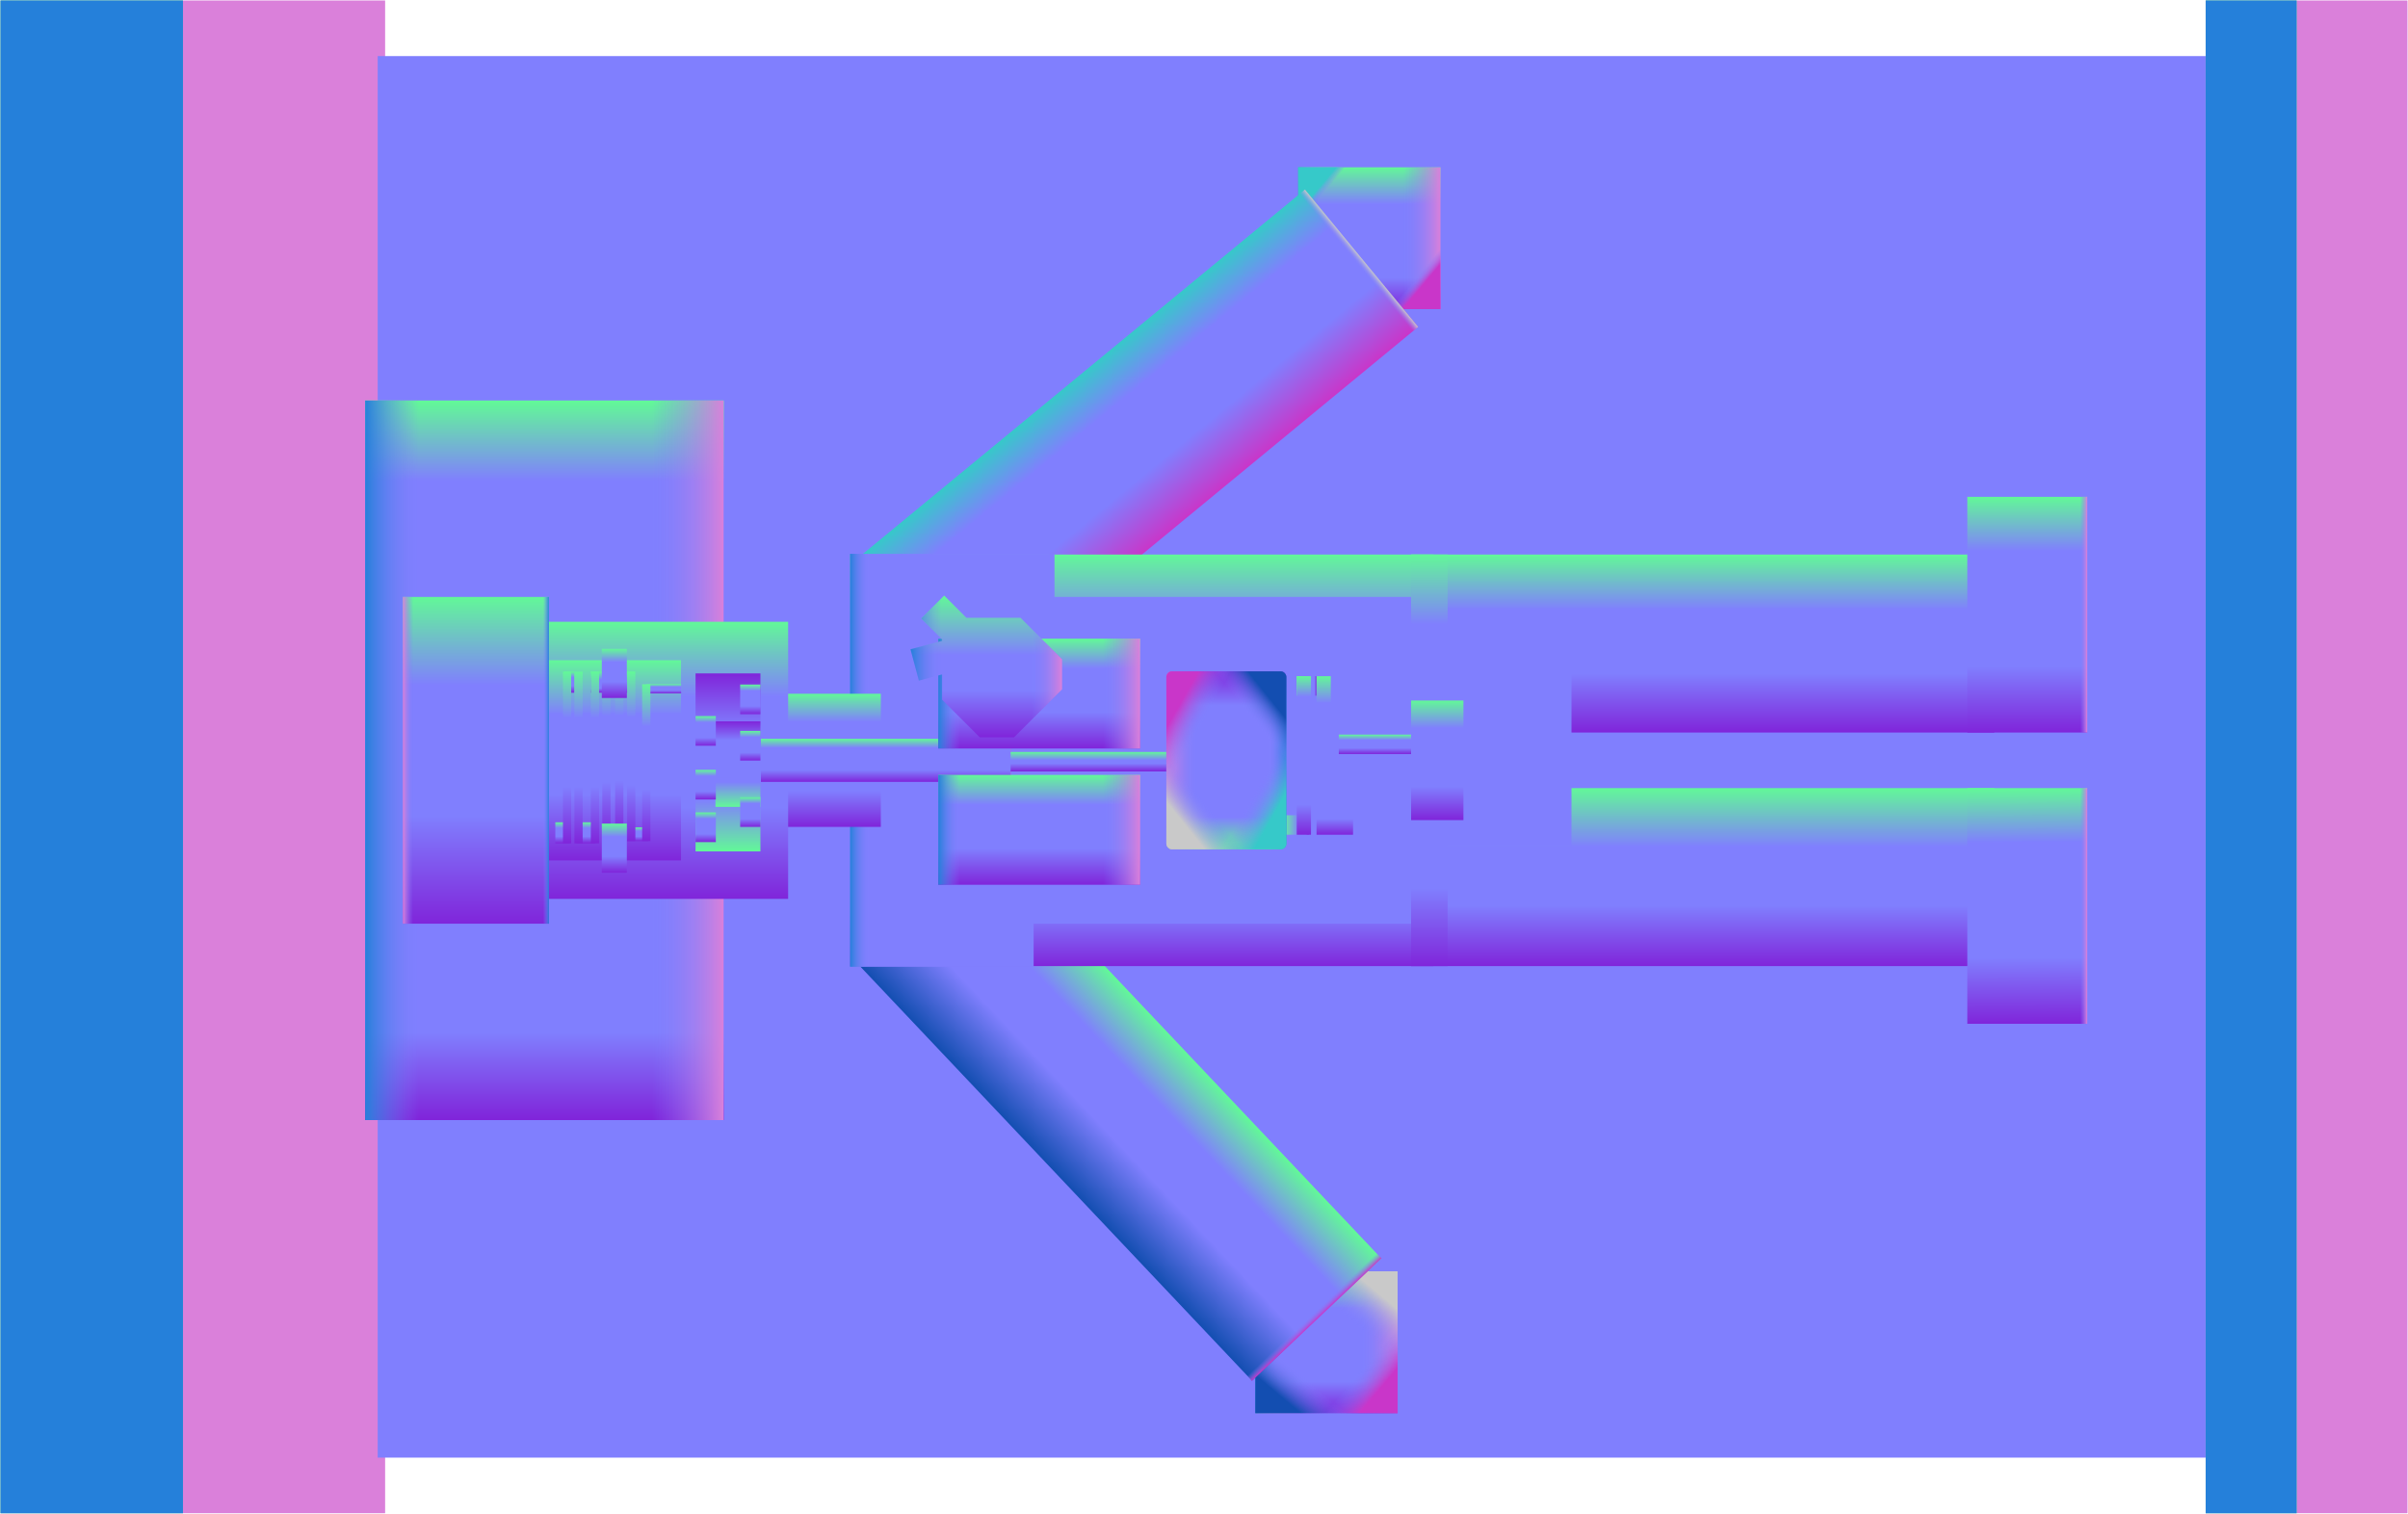 <?xml version="1.0" encoding="UTF-8" standalone="no"?>
<!DOCTYPE svg PUBLIC "-//W3C//DTD SVG 1.1//EN" "http://www.w3.org/Graphics/SVG/1.1/DTD/svg11.dtd">
<!-- Generated by Microsoft Visio, SVG Export Back6Norm.svg Page-1 -->
<svg xmlns="http://www.w3.org/2000/svg" xmlns:xlink="http://www.w3.org/1999/xlink" xmlns:ev="http://www.w3.org/2001/xml-events"
		xmlns:v="http://schemas.microsoft.com/visio/2003/SVGExtensions/" width="27.057in" height="17.01in"
		viewBox="0 0 1948.07 1224.75" xml:space="preserve" color-interpolation-filters="sRGB" class="st52">
	<v:documentProperties v:langID="1033" v:viewMarkup="false"/>

	<style type="text/css">
	<![CDATA[
		.st1 {fill:#da80da;stroke:none;stroke-linecap:round;stroke-linejoin:round;stroke-width:0.75}
		.st2 {fill:#807ffe;stroke:none;stroke-linecap:round;stroke-linejoin:round;stroke-width:0.75}
		.st3 {fill:url(#grad0-8);stroke:none;stroke-linecap:round;stroke-linejoin:round;stroke-width:0.75}
		.st4 {fill:url(#grad0-12);stroke:none;stroke-linecap:round;stroke-linejoin:round;stroke-width:0.75}
		.st5 {fill:url(#grad0-20);stroke:none;stroke-linecap:round;stroke-linejoin:round;stroke-width:0.75}
		.st6 {fill:url(#grad0-25);stroke:none;stroke-linecap:round;stroke-linejoin:round;stroke-width:0.75}
		.st7 {fill:url(#grad0-29);stroke:none;stroke-linecap:round;stroke-linejoin:round;stroke-width:0.75}
		.st8 {fill:url(#grad0-33);stroke:none;stroke-linecap:round;stroke-linejoin:round;stroke-width:0.75}
		.st9 {fill:url(#grad0-37);stroke:none;stroke-linecap:round;stroke-linejoin:round;stroke-width:0.75}
		.st10 {fill:url(#grad0-48);stroke:none;stroke-linecap:round;stroke-linejoin:round;stroke-width:0.75}
		.st11 {fill:url(#grad0-52);stroke:none;stroke-linecap:round;stroke-linejoin:round;stroke-width:0.75}
		.st12 {fill:url(#grad0-56);stroke:none;stroke-linecap:round;stroke-linejoin:round;stroke-width:0.75}
		.st13 {fill:url(#grad0-60);stroke:none;stroke-linecap:round;stroke-linejoin:round;stroke-width:0.75}
		.st14 {fill:url(#grad0-66);stroke:none;stroke-linecap:round;stroke-linejoin:round;stroke-width:0.75}
		.st15 {fill:url(#grad0-70);stroke:none;stroke-linecap:round;stroke-linejoin:round;stroke-width:0.75}
		.st16 {fill:url(#grad0-76);stroke:none;stroke-linecap:round;stroke-linejoin:round;stroke-width:0.75}
		.st17 {fill:url(#grad0-83);stroke:none;stroke-linecap:round;stroke-linejoin:round;stroke-width:0.75}
		.st18 {fill:url(#grad0-87);stroke:none;stroke-linecap:round;stroke-linejoin:round;stroke-width:0.75}
		.st19 {fill:url(#grad0-91);stroke:none;stroke-linecap:round;stroke-linejoin:round;stroke-width:0.75}
		.st20 {fill:url(#grad0-101);stroke:none;stroke-linecap:round;stroke-linejoin:round;stroke-width:0.75}
		.st21 {fill:url(#grad0-105);stroke:none;stroke-linecap:round;stroke-linejoin:round;stroke-width:0.75}
		.st22 {fill:url(#grad0-109);stroke:none;stroke-linecap:round;stroke-linejoin:round;stroke-width:0.75}
		.st23 {fill:url(#grad0-113);stroke:none;stroke-linecap:round;stroke-linejoin:round;stroke-width:0.75}
		.st24 {fill:url(#grad0-132);stroke:none;stroke-linecap:round;stroke-linejoin:round;stroke-width:0.75}
		.st25 {fill:url(#grad0-139);stroke:none;stroke-linecap:round;stroke-linejoin:round;stroke-width:0.75}
		.st26 {fill:url(#grad0-146);stroke:none;stroke-linecap:round;stroke-linejoin:round;stroke-width:0.75}
		.st27 {fill:url(#grad0-109);stroke:none;stroke-width:10}
		.st28 {fill:url(#grad0-159);stroke:none;stroke-width:5.75}
		.st29 {fill:url(#grad0-166);stroke:none;stroke-width:5.75}
		.st30 {fill:#807ffe;stroke:none;stroke-width:5.75}
		.st31 {fill:url(#grad0-190);stroke:none;stroke-linecap:round;stroke-linejoin:round;stroke-width:0.75}
		.st32 {fill:url(#grad0-194);stroke:none;stroke-linecap:round;stroke-linejoin:round;stroke-width:0.75}
		.st33 {fill:url(#grad0-198);stroke:none;stroke-linecap:round;stroke-linejoin:round;stroke-width:0.75}
		.st34 {fill:#62f898;stroke:none;stroke-linecap:round;stroke-linejoin:round;stroke-width:0.75}
		.st35 {fill:url(#grad0-217);stroke:none;stroke-linecap:round;stroke-linejoin:round;stroke-width:0.75}
		.st36 {fill:url(#grad0-221);stroke:none;stroke-linecap:round;stroke-linejoin:round;stroke-width:0.75}
		.st37 {fill:url(#grad0-225);stroke:none;stroke-linecap:round;stroke-linejoin:round;stroke-width:3.25}
		.st38 {fill:#2580da;stroke:none;stroke-linecap:round;stroke-linejoin:round;stroke-width:0.75}
		.st39 {fill:url(#grad0-249);stroke:none;stroke-linecap:round;stroke-linejoin:round;stroke-width:0.75}
		.st40 {fill:url(#grad0-253);stroke:none;stroke-linecap:round;stroke-linejoin:round;stroke-width:0.75}
		.st41 {fill:url(#grad0-257);stroke:none;stroke-linecap:round;stroke-linejoin:round;stroke-width:0.75}
		.st42 {fill:url(#grad0-261);stroke:none;stroke-linecap:round;stroke-linejoin:round;stroke-width:0.75}
		.st43 {fill:url(#grad0-266);stroke:none;stroke-linecap:round;stroke-linejoin:round;stroke-width:0.75}
		.st44 {fill:url(#grad0-275);stroke:none;stroke-linecap:round;stroke-linejoin:round;stroke-width:0.75}
		.st45 {fill:url(#grad0-292);stroke:none;stroke-linecap:round;stroke-linejoin:round;stroke-width:0.75}
		.st46 {fill:url(#grad0-296);stroke:none;stroke-linecap:round;stroke-linejoin:round;stroke-width:0.75}
		.st47 {fill:url(#grad0-304);stroke:none;stroke-linecap:round;stroke-linejoin:round;stroke-width:0.75}
		.st48 {fill:url(#grad0-308);stroke:none;stroke-linecap:round;stroke-linejoin:round;stroke-width:0.75}
		.st49 {fill:url(#grad0-314);stroke:none;stroke-linecap:round;stroke-linejoin:round;stroke-width:0.75}
		.st50 {fill:url(#grad0-319);stroke:none;stroke-linecap:round;stroke-linejoin:round;stroke-width:0.75}
		.st51 {fill:url(#grad0-323);stroke:none;stroke-linecap:round;stroke-linejoin:round;stroke-width:0.75}
		.st52 {fill:none;fill-rule:evenodd;font-size:12px;overflow:visible;stroke-linecap:square;stroke-miterlimit:3}
	]]>
	</style>

	<defs id="Patterns_And_Gradients">
		<linearGradient id="grad0-8" x1="0" y1="0" x2="1" y2="0" gradientTransform="rotate(270 0.5 0.5)">
			<stop offset="0" stop-color="#8025da" stop-opacity="1"/>
			<stop offset="0.41" stop-color="#807ffe" stop-opacity="1"/>
			<stop offset="0.58" stop-color="#807ffe" stop-opacity="1"/>
			<stop offset="1" stop-color="#62f898" stop-opacity="1"/>
		</linearGradient>
		<linearGradient id="grad0-12" x1="0" y1="0" x2="1" y2="0" gradientTransform="rotate(0 0.5 0.5)">
			<stop offset="0" stop-color="#8025da" stop-opacity="1"/>
			<stop offset="0.12" stop-color="#807ffe" stop-opacity="1"/>
			<stop offset="0.89" stop-color="#807ffe" stop-opacity="1"/>
			<stop offset="1" stop-color="#62f898" stop-opacity="1"/>
		</linearGradient>
		<linearGradient id="grad0-20" x1="0" y1="0" x2="1" y2="0" gradientTransform="rotate(0 0.5 0.5)">
			<stop offset="0" stop-color="#2580da" stop-opacity="1"/>
			<stop offset="0.15" stop-color="#807ffe" stop-opacity="0"/>
			<stop offset="0.8" stop-color="#807ffe" stop-opacity="0"/>
			<stop offset="1" stop-color="#da80da" stop-opacity="1"/>
		</linearGradient>
		<linearGradient id="grad0-25" x1="0" y1="0" x2="1" y2="0" gradientTransform="rotate(0 0.5 0.5)">
			<stop offset="0" stop-color="#8025da" stop-opacity="1"/>
			<stop offset="0.22" stop-color="#807ffe" stop-opacity="1"/>
			<stop offset="0.74" stop-color="#807ffe" stop-opacity="1"/>
			<stop offset="1" stop-color="#62f898" stop-opacity="1"/>
		</linearGradient>
		<linearGradient id="grad0-29" x1="0" y1="0" x2="1" y2="0" gradientTransform="rotate(0 0.5 0.5)">
			<stop offset="0" stop-color="#2580da" stop-opacity="1"/>
			<stop offset="0.15" stop-color="#807ffe" stop-opacity="0"/>
			<stop offset="0.74" stop-color="#807ffe" stop-opacity="0"/>
			<stop offset="1" stop-color="#da80da" stop-opacity="1"/>
		</linearGradient>
		<linearGradient id="grad0-33" x1="0" y1="0" x2="1" y2="0" gradientTransform="rotate(220 0.5 0.5)">
			<stop offset="0" stop-color="#c936c9" stop-opacity="1"/>
			<stop offset="0.07" stop-color="#807ffe" stop-opacity="0"/>
			<stop offset="0.95" stop-color="#807ffe" stop-opacity="0"/>
			<stop offset="1" stop-color="#36c9c9" stop-opacity="1"/>
		</linearGradient>
		<linearGradient id="grad0-37" x1="0" y1="0" x2="1" y2="0" gradientTransform="rotate(0 0.5 0.5)">
			<stop offset="0" stop-color="#c936c9" stop-opacity="1"/>
			<stop offset="0.34" stop-color="#807ffe" stop-opacity="1"/>
			<stop offset="0.74" stop-color="#807ffe" stop-opacity="1"/>
			<stop offset="1" stop-color="#36c9c9" stop-opacity="1"/>
		</linearGradient>
		<linearGradient id="grad0-48" x1="0" y1="0" x2="1" y2="0" gradientTransform="rotate(220 0.5 0.5)">
			<stop offset="0" stop-color="#c936c9" stop-opacity="1"/>
			<stop offset="0.19" stop-color="#807ffe" stop-opacity="0"/>
			<stop offset="0.84" stop-color="#807ffe" stop-opacity="0"/>
			<stop offset="1" stop-color="#36c9c9" stop-opacity="1"/>
		</linearGradient>
		<linearGradient id="grad0-52" x1="0" y1="0" x2="1" y2="0" gradientTransform="rotate(310 0.5 0.5)">
			<stop offset="0" stop-color="#134eb1" stop-opacity="1"/>
			<stop offset="0.21" stop-color="#807ffe" stop-opacity="0"/>
			<stop offset="0.73" stop-color="#807ffe" stop-opacity="0"/>
			<stop offset="1" stop-color="#c9c9c9" stop-opacity="1"/>
		</linearGradient>
		<linearGradient id="grad0-56" x1="0" y1="0" x2="1" y2="0" gradientTransform="rotate(0 0.5 0.5)">
			<stop offset="0" stop-color="#134eb1" stop-opacity="1"/>
			<stop offset="0.37" stop-color="#807ffe" stop-opacity="1"/>
			<stop offset="0.69" stop-color="#807ffe" stop-opacity="1"/>
			<stop offset="1" stop-color="#62f898" stop-opacity="1"/>
		</linearGradient>
		<linearGradient id="grad0-60" x1="0" y1="0" x2="1" y2="0" gradientTransform="rotate(0 0.5 0.5)">
			<stop offset="0" stop-color="#8025da" stop-opacity="1"/>
			<stop offset="0.13" stop-color="#807ffe" stop-opacity="1"/>
			<stop offset="0.82" stop-color="#807ffe" stop-opacity="1"/>
			<stop offset="1" stop-color="#62f898" stop-opacity="1"/>
		</linearGradient>
		<linearGradient id="grad0-66" x1="0" y1="0" x2="1" y2="0" gradientTransform="rotate(270 0.5 0.5)">
			<stop offset="0" stop-color="#eb4eb2" stop-opacity="1"/>
			<stop offset="0" stop-color="#807ffe" stop-opacity="1"/>
			<stop offset="1" stop-color="#807ffe" stop-opacity="1"/>
			<stop offset="1" stop-color="#62f898" stop-opacity="1"/>
		</linearGradient>
		<linearGradient id="grad0-70" x1="0" y1="0" x2="1" y2="0" gradientTransform="rotate(270 0.5 0.5)">
			<stop offset="0" stop-color="#8025da" stop-opacity="1"/>
			<stop offset="0.1" stop-color="#807ffe" stop-opacity="1"/>
			<stop offset="0.39" stop-color="#807ffe" stop-opacity="1"/>
			<stop offset="1" stop-color="#62f898" stop-opacity="1"/>
		</linearGradient>
		<linearGradient id="grad0-76" x1="0" y1="0" x2="1" y2="0" gradientTransform="rotate(359.9 0.5 0.5)">
			<stop offset="0" stop-color="#8025da" stop-opacity="1"/>
			<stop offset="0.31" stop-color="#807ffe" stop-opacity="1"/>
			<stop offset="0.73" stop-color="#807ffe" stop-opacity="1"/>
			<stop offset="1" stop-color="#62f898" stop-opacity="1"/>
		</linearGradient>
		<linearGradient id="grad0-83" x1="0" y1="0" x2="1" y2="0" gradientTransform="rotate(359.9 0.5 0.5)">
			<stop offset="0" stop-color="#8025da" stop-opacity="1"/>
			<stop offset="0.41" stop-color="#807ffe" stop-opacity="1"/>
			<stop offset="0.58" stop-color="#807ffe" stop-opacity="1"/>
			<stop offset="1" stop-color="#62f898" stop-opacity="1"/>
		</linearGradient>
		<linearGradient id="grad0-87" x1="0" y1="0" x2="1" y2="0" gradientTransform="rotate(359.9 0.5 0.5)">
			<stop offset="0" stop-color="#8025da" stop-opacity="1"/>
			<stop offset="0.34" stop-color="#807ffe" stop-opacity="1"/>
			<stop offset="0.67" stop-color="#807ffe" stop-opacity="1"/>
			<stop offset="1" stop-color="#62f898" stop-opacity="1"/>
		</linearGradient>
		<linearGradient id="grad0-91" x1="0" y1="0" x2="1" y2="0" gradientTransform="rotate(0 0.5 0.5)">
			<stop offset="0" stop-color="#8025da" stop-opacity="1"/>
			<stop offset="0.33" stop-color="#807ffe" stop-opacity="1"/>
			<stop offset="0.69" stop-color="#807ffe" stop-opacity="1"/>
			<stop offset="1" stop-color="#62f898" stop-opacity="1"/>
		</linearGradient>
		<linearGradient id="grad0-101" x1="0" y1="0" x2="1" y2="0" gradientTransform="rotate(90 0.5 0.5)">
			<stop offset="0" stop-color="#2580da" stop-opacity="1"/>
			<stop offset="0.13" stop-color="#807ffe" stop-opacity="0"/>
			<stop offset="0.82" stop-color="#807ffe" stop-opacity="0"/>
		</linearGradient>
		<linearGradient id="grad0-105" x1="0" y1="0" x2="1" y2="0" gradientTransform="rotate(0 0.5 0.5)">
			<stop offset="0" stop-color="#8025da" stop-opacity="1"/>
			<stop offset="0.27" stop-color="#807ffe" stop-opacity="1"/>
			<stop offset="0.79" stop-color="#807ffe" stop-opacity="1"/>
			<stop offset="1" stop-color="#62f898" stop-opacity="1"/>
		</linearGradient>
		<linearGradient id="grad0-109" x1="0" y1="0" x2="1" y2="0" gradientTransform="rotate(0 0.5 0.5)">
			<stop offset="0" stop-color="#8025da" stop-opacity="1"/>
			<stop offset="0.33" stop-color="#807ffe" stop-opacity="1"/>
			<stop offset="0.73" stop-color="#807ffe" stop-opacity="1"/>
			<stop offset="1" stop-color="#62f898" stop-opacity="1"/>
		</linearGradient>
		<linearGradient id="grad0-113" x1="0" y1="0" x2="1" y2="0" gradientTransform="rotate(359.9 0.5 0.5)">
			<stop offset="0" stop-color="#8025da" stop-opacity="1"/>
			<stop offset="0.27" stop-color="#807ffe" stop-opacity="1"/>
			<stop offset="0.79" stop-color="#807ffe" stop-opacity="1"/>
			<stop offset="1" stop-color="#62f898" stop-opacity="1"/>
		</linearGradient>
		<linearGradient id="grad0-132" x1="0" y1="0" x2="1" y2="0" gradientTransform="rotate(0 0.5 0.5)">
			<stop offset="0" stop-color="#8025da" stop-opacity="1"/>
			<stop offset="0.21" stop-color="#807ffe" stop-opacity="1"/>
			<stop offset="0.61" stop-color="#807ffe" stop-opacity="1"/>
			<stop offset="1" stop-color="#62f898" stop-opacity="1"/>
		</linearGradient>
		<linearGradient id="grad0-139" x1="0" y1="0" x2="1" y2="0" gradientTransform="rotate(270 0.5 0.5)">
			<stop offset="0" stop-color="#8025da" stop-opacity="1"/>
			<stop offset="0.33" stop-color="#807ffe" stop-opacity="1"/>
			<stop offset="0.73" stop-color="#807ffe" stop-opacity="1"/>
			<stop offset="1" stop-color="#62f898" stop-opacity="1"/>
		</linearGradient>
		<linearGradient id="grad0-146" x1="0" y1="0" x2="1" y2="0" gradientTransform="rotate(0 0.5 0.5)">
			<stop offset="0" stop-color="#8025da" stop-opacity="1"/>
			<stop offset="0.33" stop-color="#807ffe" stop-opacity="1"/>
			<stop offset="0.36" stop-color="#807ffe" stop-opacity="1"/>
			<stop offset="1" stop-color="#62f898" stop-opacity="1"/>
		</linearGradient>
		<linearGradient id="grad0-159" x1="0" y1="0" x2="1" y2="0" gradientTransform="rotate(0 0.5 0.5)">
			<stop offset="0" stop-color="#62f898" stop-opacity="1"/>
			<stop offset="0.29" stop-color="#807ffe" stop-opacity="1"/>
			<stop offset="0.69" stop-color="#807ffe" stop-opacity="1"/>
			<stop offset="1" stop-color="#8025da" stop-opacity="1"/>
		</linearGradient>
		<linearGradient id="grad0-166" x1="0" y1="0" x2="1" y2="0" gradientTransform="rotate(0 0.5 0.5)">
			<stop offset="0" stop-color="#62f898" stop-opacity="1"/>
			<stop offset="0.29" stop-color="#807ffe" stop-opacity="1"/>
			<stop offset="0.78" stop-color="#807ffe" stop-opacity="1"/>
			<stop offset="1" stop-color="#8025da" stop-opacity="1"/>
		</linearGradient>
		<linearGradient id="grad0-190" x1="0" y1="0" x2="1" y2="0" gradientTransform="rotate(0 0.5 0.5)">
			<stop offset="0" stop-color="#8025da" stop-opacity="1"/>
			<stop offset="0.19" stop-color="#807ffe" stop-opacity="1"/>
			<stop offset="0.83" stop-color="#807ffe" stop-opacity="1"/>
			<stop offset="1" stop-color="#62f898" stop-opacity="1"/>
		</linearGradient>
		<linearGradient id="grad0-194" x1="0" y1="0" x2="1" y2="0" gradientTransform="rotate(0 0.5 0.5)">
			<stop offset="0" stop-color="#8025da" stop-opacity="1"/>
			<stop offset="0.28" stop-color="#807ffe" stop-opacity="1"/>
			<stop offset="0.77" stop-color="#807ffe" stop-opacity="1"/>
			<stop offset="1" stop-color="#62f898" stop-opacity="1"/>
		</linearGradient>
		<linearGradient id="grad0-198" x1="0" y1="0" x2="1" y2="0" gradientTransform="rotate(359.9 0.5 0.5)">
			<stop offset="0" stop-color="#8025da" stop-opacity="1"/>
			<stop offset="0.28" stop-color="#807ffe" stop-opacity="1"/>
			<stop offset="0.77" stop-color="#807ffe" stop-opacity="1"/>
			<stop offset="1" stop-color="#62f898" stop-opacity="1"/>
		</linearGradient>
		<linearGradient id="grad0-217" x1="0" y1="0" x2="1" y2="0" gradientTransform="rotate(270 0.5 0.5)">
			<stop offset="0" stop-color="#8025da" stop-opacity="1"/>
			<stop offset="0.1" stop-color="#807ffe" stop-opacity="1"/>
			<stop offset="0.83" stop-color="#807ffe" stop-opacity="1"/>
			<stop offset="1" stop-color="#62f898" stop-opacity="1"/>
		</linearGradient>
		<linearGradient id="grad0-221" x1="0" y1="0" x2="1" y2="0" gradientTransform="rotate(0 0.5 0.5)">
			<stop offset="0" stop-color="#8025da" stop-opacity="1"/>
			<stop offset="0.19" stop-color="#807ffe" stop-opacity="1"/>
			<stop offset="0.87" stop-color="#807ffe" stop-opacity="1"/>
			<stop offset="1" stop-color="#62f898" stop-opacity="1"/>
		</linearGradient>
		<linearGradient id="grad0-225" x1="0" y1="0" x2="1" y2="0" gradientTransform="rotate(0 0.5 0.5)">
			<stop offset="0" stop-color="#62f898" stop-opacity="1"/>
			<stop offset="0.18" stop-color="#807ffe" stop-opacity="1"/>
			<stop offset="0.81" stop-color="#807ffe" stop-opacity="1"/>
			<stop offset="1" stop-color="#8025da" stop-opacity="1"/>
		</linearGradient>
		<linearGradient id="grad0-249" x1="0" y1="0" x2="1" y2="0" gradientTransform="rotate(0 0.5 0.5)">
			<stop offset="0" stop-color="#2580da" stop-opacity="1"/>
			<stop offset="0.15" stop-color="#807ffe" stop-opacity="0"/>
			<stop offset="0.74" stop-color="#807ffe" stop-opacity="0"/>
		</linearGradient>
		<linearGradient id="grad0-253" x1="0" y1="0" x2="1" y2="0" gradientTransform="rotate(270 0.5 0.5)">
			<stop offset="0" stop-color="#8025da" stop-opacity="1"/>
			<stop offset="0.33" stop-color="#807ffe" stop-opacity="1"/>
			<stop offset="0.58" stop-color="#807ffe" stop-opacity="1"/>
			<stop offset="1" stop-color="#62f898" stop-opacity="1"/>
		</linearGradient>
		<linearGradient id="grad0-257" x1="0" y1="0" x2="1" y2="0" gradientTransform="rotate(90 0.5 0.5)">
			<stop offset="0.95" stop-color="#807ffe" stop-opacity="0"/>
			<stop offset="1" stop-color="#c936c9" stop-opacity="1"/>
		</linearGradient>
		<linearGradient id="grad0-261" x1="0" y1="0" x2="1" y2="0" gradientTransform="rotate(90 0.5 0.5)">
			<stop offset="0.21" stop-color="#807ffe" stop-opacity="0"/>
			<stop offset="0.95" stop-color="#807ffe" stop-opacity="0"/>
			<stop offset="1" stop-color="#c9c9c9" stop-opacity="1"/>
		</linearGradient>
		<linearGradient id="grad0-266" x1="0" y1="0" x2="1" y2="0" gradientTransform="rotate(0 0.5 0.5)">
			<stop offset="0.15" stop-color="#807ffe" stop-opacity="0"/>
			<stop offset="0.95" stop-color="#807ffe" stop-opacity="0"/>
			<stop offset="1" stop-color="#da80da" stop-opacity="1"/>
		</linearGradient>
		<linearGradient id="grad0-275" x1="0" y1="0" x2="1" y2="0" gradientTransform="rotate(0 0.5 0.5)">
			<stop offset="0.15" stop-color="#807ffe" stop-opacity="0"/>
			<stop offset="0.74" stop-color="#807ffe" stop-opacity="0"/>
			<stop offset="1" stop-color="#da80da" stop-opacity="1"/>
		</linearGradient>
		<linearGradient id="grad0-292" x1="0" y1="0" x2="1" y2="0" gradientTransform="rotate(220 0.5 0.5)">
			<stop offset="0.19" stop-color="#807ffe" stop-opacity="0"/>
			<stop offset="0.8" stop-color="#807ffe" stop-opacity="0"/>
			<stop offset="1" stop-color="#36c9c9" stop-opacity="1"/>
		</linearGradient>
		<linearGradient id="grad0-296" x1="0" y1="0" x2="1" y2="0" gradientTransform="rotate(310 0.5 0.5)">
			<stop offset="0" stop-color="#134eb1" stop-opacity="1"/>
			<stop offset="0.18" stop-color="#807ffe" stop-opacity="0"/>
			<stop offset="0.73" stop-color="#807ffe" stop-opacity="0"/>
		</linearGradient>
		<linearGradient id="grad0-304" x1="0" y1="0" x2="1" y2="0" gradientTransform="rotate(220 0.5 0.5)">
			<stop offset="0" stop-color="#c936c9" stop-opacity="1"/>
			<stop offset="0.21" stop-color="#807ffe" stop-opacity="0"/>
			<stop offset="0.84" stop-color="#807ffe" stop-opacity="0"/>
		</linearGradient>
		<linearGradient id="grad0-308" x1="0" y1="0" x2="1" y2="0" gradientTransform="rotate(310 0.5 0.5)">
			<stop offset="0.8" stop-color="#807ffe" stop-opacity="0"/>
			<stop offset="1" stop-color="#c9c9c9" stop-opacity="1"/>
		</linearGradient>
		<linearGradient id="grad0-314" x1="0" y1="0" x2="1" y2="0" gradientTransform="rotate(0 0.5 0.5)">
			<stop offset="0" stop-color="#2580da" stop-opacity="1"/>
			<stop offset="0.04" stop-color="#807ffe" stop-opacity="0"/>
			<stop offset="0.74" stop-color="#807ffe" stop-opacity="0"/>
		</linearGradient>
		<linearGradient id="grad0-319" x1="0" y1="0" x2="1" y2="0" gradientTransform="rotate(0 0.5 0.5)">
			<stop offset="0.15" stop-color="#807ffe" stop-opacity="0"/>
			<stop offset="0.93" stop-color="#807ffe" stop-opacity="0"/>
			<stop offset="1" stop-color="#da80da" stop-opacity="1"/>
		</linearGradient>
		<linearGradient id="grad0-323" x1="0" y1="0" x2="1" y2="0" gradientTransform="rotate(0 0.5 0.5)">
			<stop offset="0" stop-color="#2580da" stop-opacity="1"/>
			<stop offset="0.2" stop-color="#807ffe" stop-opacity="0"/>
			<stop offset="0.8" stop-color="#807ffe" stop-opacity="0"/>
			<stop offset="1" stop-color="#da80da" stop-opacity="1"/>
		</linearGradient>
	</defs>
	<g v:mID="0" v:index="1" v:groupContext="foregroundPage">
		<title>Page-1</title>
		<v:pageProperties v:drawingScale="1" v:pageScale="1" v:drawingUnits="19" v:shadowOffsetX="9" v:shadowOffsetY="-9"/>
		<g id="shape1479-1" v:mID="1479" v:groupContext="shape" transform="translate(-913.216,1224.38) rotate(-90)">
			<title>Sheet.1479</title>
			<rect x="0" y="913.591" width="1224" height="311.159" class="st1"/>
		</g>
		<g id="shape1480-3" v:mID="1480" v:groupContext="shape" transform="translate(600.84,1179.38) rotate(-90)">
			<title>Sheet.1480</title>
			<rect x="0" y="-295.312" width="1134" height="1520.06" class="st2"/>
		</g>
		<g id="shape1482-5" v:mID="1482" v:groupContext="shape" transform="translate(-94.073,1143.38) rotate(-90)">
			<title>Sheet.1482</title>
			<rect x="0" y="1109.66" width="114.75" height="115.087" class="st3"/>
		</g>
		<g id="shape1483-9" v:mID="1483" v:groupContext="shape" transform="translate(-639.359,906.281) rotate(-90)">
			<title>Sheet.1483</title>
			<rect x="0" y="934.759" width="582.188" height="289.991" class="st4"/>
		</g>
		<g id="group1484-13" transform="translate(295.399,-318.469)" v:mID="1484" v:groupContext="group">
			<title>Sheet.1484</title>
			<g id="shape1485-14" v:mID="1485" v:groupContext="shape" transform="translate(-934.759,1224.75) rotate(-90)">
				<title>Sheet.1485</title>
				<rect x="0" y="934.759" width="582.188" height="289.991" class="st4"/>
			</g>
			<g id="shape1486-17" v:mID="1486" v:groupContext="shape">
				<title>Sheet.1486</title>
				<rect x="0" y="642.563" width="289.991" height="582.188" class="st5"/>
			</g>
		</g>
		<g id="group1489-21" transform="translate(1050.26,-974.625)" v:mID="1489" v:groupContext="group">
			<title>Sheet.1489</title>
			<g id="shape1490-22" v:mID="1490" v:groupContext="shape" transform="translate(-1109.66,1224.75) rotate(-90)">
				<title>Sheet.1490</title>
				<rect x="0" y="1109.66" width="114.75" height="115.087" class="st6"/>
			</g>
			<g id="shape1491-26" v:mID="1491" v:groupContext="shape">
				<title>Sheet.1491</title>
				<rect x="0" y="1110" width="115.087" height="114.75" class="st7"/>
			</g>
			<g id="shape1492-30" v:mID="1492" v:groupContext="shape">
				<title>Sheet.1492</title>
				<rect x="0" y="1110" width="115.087" height="114.75" class="st8"/>
			</g>
		</g>
		<g id="shape1494-34" v:mID="1494" v:groupContext="shape" transform="translate(202.243,1043.53) rotate(-129.5)">
			<title>Sheet.1494</title>
			<rect x="0" y="752.882" width="144" height="471.868" class="st9"/>
		</g>
		<g id="group1495-38" transform="translate(1015.59,-81.375)" v:mID="1495" v:groupContext="group">
			<title>Sheet.1495</title>
			<g id="shape1496-39" v:mID="1496" v:groupContext="shape" transform="translate(-1109.66,1224.75) rotate(-90)">
				<title>Sheet.1496</title>
				<rect x="0" y="1109.66" width="114.75" height="115.087" class="st6"/>
			</g>
			<g id="shape1497-42" v:mID="1497" v:groupContext="shape">
				<title>Sheet.1497</title>
				<rect x="0" y="1110" width="115.087" height="114.75" class="st7"/>
			</g>
			<g id="shape1498-45" v:mID="1498" v:groupContext="shape">
				<title>Sheet.1498</title>
				<rect x="0" y="1110" width="115.087" height="114.75" class="st10"/>
			</g>
			<g id="shape1499-49" v:mID="1499" v:groupContext="shape">
				<title>Sheet.1499</title>
				<rect x="0" y="1110" width="115.087" height="114.75" class="st11"/>
			</g>
		</g>
		<g id="shape1500-53" v:mID="1500" v:groupContext="shape" transform="translate(171.373,227.291) rotate(-43.4)">
			<title>Sheet.1500</title>
			<rect x="0" y="752.882" width="144" height="471.868" class="st12"/>
		</g>
		<g id="shape1501-57" v:mID="1501" v:groupContext="shape" transform="translate(-65.16,781.687) rotate(-90)">
			<title>Sheet.1501</title>
			<rect x="0" y="752.882" width="333" height="471.868" class="st13"/>
		</g>
		<g id="shape1502-61" v:mID="1502" v:groupContext="shape" transform="translate(-83.16,747.375) rotate(-90)">
			<title>Sheet.1502</title>
			<rect x="0" y="809.625" width="264.375" height="415.125" class="st2"/>
		</g>
		<g id="shape1503-63" v:mID="1503" v:groupContext="shape" transform="translate(-407.16,660.75) rotate(-90)">
			<title>Sheet.1503</title>
			<rect x="0" y="1188.37" width="88.875" height="36.384" class="st14"/>
		</g>
		<g id="shape1504-67" v:mID="1504" v:groupContext="shape" transform="translate(-159.66,562.875) rotate(-90)">
			<title>Sheet.1504</title>
			<rect x="0" y="1208.72" width="15.75" height="16.034" class="st15"/>
		</g>
		<g id="shape1505-71" v:mID="1505" v:groupContext="shape" transform="translate(-130.126,664.125) rotate(-90)">
			<title>Sheet.1505</title>
			<rect x="0" y="1213.22" width="67.5" height="11.534" class="st2"/>
		</g>
		<g id="shape1506-73" v:mID="1506" v:groupContext="shape" transform="translate(-77.46,610.125) rotate(-90)">
			<title>Sheet.1506</title>
			<rect x="0" y="1160.55" width="15.75" height="64.2" class="st16"/>
		</g>
		<g id="shape1507-77" v:mID="1507" v:groupContext="shape" transform="translate(-166.126,675.375) rotate(-90)">
			<title>Sheet.1507</title>
			<rect x="0" y="1204.5" width="15.75" height="20.25" class="st15"/>
		</g>
		<g id="shape1508-80" v:mID="1508" v:groupContext="shape" transform="translate(-276.661,624.188) rotate(-90)">
			<title>Sheet.1508</title>
			<rect x="0" y="1002" width="15.75" height="222.75" class="st17"/>
		</g>
		<g id="shape1509-84" v:mID="1509" v:groupContext="shape" transform="translate(388.708,781.687) rotate(-90)">
			<title>Sheet.1509</title>
			<rect x="0" y="752.882" width="144" height="471.868" class="st18"/>
		</g>
		<g id="shape1510-88" v:mID="1510" v:groupContext="shape" transform="translate(388.708,592.688) rotate(-90)">
			<title>Sheet.1510</title>
			<rect x="0" y="752.882" width="144" height="471.868" class="st19"/>
		</g>
		<g id="shape1511-92" v:mID="1511" v:groupContext="shape" transform="translate(46.595,684.375) rotate(-90)">
			<title>Sheet.1511</title>
			<rect x="0" y="1094.99" width="153" height="129.756" class="st2"/>
		</g>
		<g id="shape1557-94" v:mID="1557" v:groupContext="shape" transform="translate(-388.552,782.25) rotate(-90)">
			<title>Sheet.1557</title>
			<rect x="0" y="1076.25" width="49.886" height="148.5" class="st2"/>
		</g>
		<g id="shape1558-96" v:mID="1558" v:groupContext="shape" transform="translate(-371.677,521.672) rotate(-90)">
			<title>Sheet.1558</title>
			<rect x="0" y="1059.38" width="73.547" height="165.375" class="st2"/>
		</g>
		<g id="shape1607-98" v:mID="1607" v:groupContext="shape" transform="translate(-418.927,782.25) rotate(-90)">
			<title>Sheet.1607</title>
			<rect x="0" y="1106.63" width="334.125" height="118.125" class="st20"/>
		</g>
		<g id="shape1512-102" v:mID="1512" v:groupContext="shape" transform="translate(-512.176,669.047) rotate(-90)">
			<title>Sheet.1512</title>
			<rect x="0" y="1127.72" width="107.719" height="97.034" class="st21"/>
		</g>
		<g id="shape1513-106" v:mID="1513" v:groupContext="shape" transform="translate(-587.16,727.284) rotate(-90)">
			<title>Sheet.1513</title>
			<rect x="0" y="1022.79" width="224.193" height="201.956" class="st22"/>
		</g>
		<g id="shape1514-110" v:mID="1514" v:groupContext="shape" transform="translate(-407.16,632.626) rotate(-90)">
			<title>Sheet.1514</title>
			<rect x="0" y="1022.7" width="34.877" height="202.05" class="st23"/>
		</g>
		<g id="shape1515-114" v:mID="1515" v:groupContext="shape" transform="translate(-673.834,696.187) rotate(-90)">
			<title>Sheet.1515</title>
			<rect x="0" y="1117.92" width="162" height="106.826" class="st22"/>
		</g>
		<g id="shape1516-117" v:mID="1516" v:groupContext="shape" transform="translate(-760.082,560.511) rotate(-90)">
			<title>Sheet.1516</title>
			<rect x="0" y="1216.64" width="17.062" height="8.105" class="st22"/>
		</g>
		<g id="shape1517-120" v:mID="1517" v:groupContext="shape" transform="translate(-743.019,682.379) rotate(-90)">
			<title>Sheet.1517</title>
			<rect x="0" y="1209.42" width="17.062" height="15.325" class="st22"/>
		</g>
		<g id="shape1518-123" v:mID="1518" v:groupContext="shape" transform="translate(-763.818,682.379) rotate(-90)">
			<title>Sheet.1518</title>
			<rect x="0" y="1213.05" width="17.062" height="11.699" class="st22"/>
		</g>
		<g id="shape1519-126" v:mID="1519" v:groupContext="shape" transform="translate(-730.866,676.822) rotate(-90)">
			<title>Sheet.1519</title>
			<rect x="0" y="1218.09" width="133.373" height="6.664" class="st22"/>
		</g>
		<g id="shape1520-129" v:mID="1520" v:groupContext="shape" transform="translate(-737.53,560.511) rotate(-90)">
			<title>Sheet.1520</title>
			<rect x="0" y="1215.49" width="17.062" height="9.264" class="st24"/>
		</g>
		<g id="shape1521-133" v:mID="1521" v:groupContext="shape" transform="translate(-720.466,674.97) rotate(-90)">
			<title>Sheet.1521</title>
			<rect x="0" y="1218.09" width="131.52" height="6.664" class="st22"/>
		</g>
		<g id="shape1522-136" v:mID="1522" v:groupContext="shape" transform="translate(-720.466,682.379) rotate(-90)">
			<title>Sheet.1522</title>
			<rect x="0" y="1207.69" width="11.114" height="17.063" class="st25"/>
		</g>
		<g id="shape1523-140" v:mID="1523" v:groupContext="shape" transform="translate(-700.365,680.527) rotate(-90)">
			<title>Sheet.1523</title>
			<rect x="0" y="1207.69" width="11.114" height="17.063" class="st22"/>
		</g>
		<g id="shape1524-143" v:mID="1524" v:groupContext="shape" transform="translate(-711.726,560.511) rotate(-90)">
			<title>Sheet.1524</title>
			<rect x="0" y="1209.35" width="17.062" height="15.404" class="st26"/>
		</g>
		<g id="shape1525-147" v:mID="1525" v:groupContext="shape" transform="translate(-673.752,561.047) rotate(-90)">
			<title>Sheet.1525</title>
			<rect x="0" y="1196.53" width="7.393" height="28.225" class="st22"/>
		</g>
		<g id="shape1526-150" v:mID="1526" v:groupContext="shape" transform="translate(-717.66,706.096) rotate(-90)">
			<title>Sheet.1526</title>
			<rect x="0" y="1204.5" width="39.721" height="20.25" class="st27"/>
		</g>
		<g id="shape1527-153" v:mID="1527" v:groupContext="shape" transform="translate(-717.66,564.736) rotate(-90)">
			<title>Sheet.1527</title>
			<rect x="0" y="1204.5" width="39.721" height="20.25" class="st27"/>
		</g>
		<g id="shape1528-156" v:mID="1528" v:groupContext="shape" transform="translate(-609.575,688.875) rotate(-90)">
			<title>Sheet.1528</title>
			<rect x="0" y="1172.26" width="144" height="52.489" class="st28"/>
		</g>
		<g id="shape1529-160" v:mID="1529" v:groupContext="shape" transform="translate(-645.66,681.346) rotate(-90)">
			<title>Sheet.1529</title>
			<rect x="0" y="1208.35" width="23.971" height="16.404" class="st21"/>
		</g>
		<g id="shape1530-163" v:mID="1530" v:groupContext="shape" transform="translate(-609.575,652.875) rotate(-90)">
			<title>Sheet.1530</title>
			<rect x="0" y="1188.37" width="69.225" height="36.384" class="st29"/>
		</g>
		<g id="shape1531-167" v:mID="1531" v:groupContext="shape" transform="translate(-645.66,603.375) rotate(-90)">
			<title>Sheet.1531</title>
			<rect x="0" y="1208.35" width="23.971" height="16.404" class="st21"/>
		</g>
		<g id="shape1532-170" v:mID="1532" v:groupContext="shape" transform="translate(-609.575,669.047) rotate(-90)">
			<title>Sheet.1532</title>
			<rect x="0" y="1208.35" width="23.971" height="16.404" class="st21"/>
		</g>
		<g id="shape1533-173" v:mID="1533" v:groupContext="shape" transform="translate(-609.575,615.361) rotate(-90)">
			<title>Sheet.1533</title>
			<rect x="0" y="1208.35" width="23.971" height="16.404" class="st21"/>
		</g>
		<g id="shape1534-176" v:mID="1534" v:groupContext="shape" transform="translate(-609.575,577.846) rotate(-90)">
			<title>Sheet.1534</title>
			<rect x="0" y="1208.35" width="23.971" height="16.404" class="st21"/>
		</g>
		<g id="shape1535-179" v:mID="1535" v:groupContext="shape" transform="translate(-632.76,629.25) rotate(-90)">
			<title>Sheet.1535</title>
			<rect x="0" y="1211.55" width="15.75" height="13.199" class="st30"/>
		</g>
		<g id="shape1536-181" v:mID="1536" v:groupContext="shape" transform="translate(-645.66,646.861) rotate(-90)">
			<title>Sheet.1536</title>
			<rect x="0" y="1208.35" width="23.971" height="16.404" class="st21"/>
		</g>
		<g id="shape1537-184" v:mID="1537" v:groupContext="shape" transform="translate(-780.66,747.375) rotate(-90)">
			<title>Sheet.1537</title>
			<rect x="0" y="1106.63" width="264.375" height="118.125" class="st22"/>
		</g>
		<g id="shape1538-187" v:mID="1538" v:groupContext="shape" transform="translate(-53.626,781.687) rotate(-90)">
			<title>Sheet.1538</title>
			<rect x="0" y="1195.22" width="333" height="29.534" class="st31"/>
		</g>
		<g id="shape1539-191" v:mID="1539" v:groupContext="shape" transform="translate(-40.83,663.563) rotate(-90)">
			<title>Sheet.1539</title>
			<rect x="0" y="1182.42" width="96.75" height="42.33" class="st32"/>
		</g>
		<g id="shape1540-195" v:mID="1540" v:groupContext="shape" transform="translate(463.874,828.375) rotate(-90)">
			<title>Sheet.1540</title>
			<rect x="0" y="1127.72" width="190.688" height="97.034" class="st33"/>
		</g>
		<g id="shape1541-199" v:mID="1541" v:groupContext="shape" transform="translate(463.874,592.688) rotate(-90)">
			<title>Sheet.1541</title>
			<rect x="0" y="1127.72" width="190.688" height="97.034" class="st32"/>
		</g>
		<g id="shape1542-202" v:mID="1542" v:groupContext="shape" transform="translate(722.948,1224.38) rotate(-90)">
			<title>Sheet.1542</title>
			<rect x="0" y="1061.48" width="1224" height="163.267" class="st1"/>
		</g>
		<g id="shape1543-204" v:mID="1543" v:groupContext="shape" transform="translate(-1076.77,1224.38) rotate(-90)">
			<title>Sheet.1543</title>
			<rect x="0" y="1077.14" width="1224" height="147.607" class="st34"/>
		</g>
		<g id="shape1544-206" v:mID="1544" v:groupContext="shape" transform="translate(633.232,1224.38) rotate(-90)">
			<title>Sheet.1544</title>
			<rect x="0" y="1151.2" width="1224" height="73.552" class="st34"/>
		</g>
		<g id="shape1545-208" v:mID="1545" v:groupContext="shape" transform="translate(-302.393,715.875) rotate(-90)">
			<title>Sheet.1545</title>
			<rect x="0" y="1061.48" width="88.875" height="163.267" class="st22"/>
		</g>
		<g id="shape1546-211" v:mID="1546" v:groupContext="shape" transform="translate(-302.393,605.625) rotate(-90)">
			<title>Sheet.1546</title>
			<rect x="0" y="1061.48" width="88.875" height="163.267" class="st22"/>
		</g>
		<g id="shape1547-214" v:mID="1547" v:groupContext="shape" transform="translate(1065.09,-549.375)">
			<title>Sheet.1547</title>
			<path d="M0 1209 L0 1213.5 L0 1224.75 L29.53 1224.75 L29.53 1209 L11.53 1209 L11.53 1096.5 L0 1096.5 L0 1209 Z"
					class="st35"/>
		</g>
		<g id="shape1548-218" v:mID="1548" v:groupContext="shape" transform="translate(-164.16,675.375) rotate(-90)">
			<title>Sheet.1548</title>
			<rect x="0" y="1213.22" width="128.25" height="11.534" class="st36"/>
		</g>
		<g id="shape1549-222" v:mID="1549" v:groupContext="shape" transform="translate(-184.126,687.188) rotate(-90)">
			<title>Sheet.1549</title>
			<rect x="0" y="1127.72" width="144" height="97.034" rx="4.5" ry="4.5" class="st37"/>
		</g>
		<g id="shape1550-226" v:mID="1550" v:groupContext="shape" transform="translate(-1076.77,1224.38) rotate(-90)">
			<title>Sheet.1550</title>
			<rect x="0" y="1077.14" width="1224" height="147.607" class="st38"/>
		</g>
		<g id="shape1551-228" v:mID="1551" v:groupContext="shape" transform="translate(633.232,1224.38) rotate(-90)">
			<title>Sheet.1551</title>
			<rect x="0" y="1151.2" width="1224" height="73.552" class="st38"/>
		</g>
		<g id="shape1552-230" v:mID="1552" v:groupContext="shape" transform="translate(-698.612,680.527) rotate(-90)">
			<title>Sheet.1552</title>
			<rect x="0" y="1218.09" width="126.873" height="6.664" class="st22"/>
		</g>
		<g id="shape1553-233" v:mID="1553" v:groupContext="shape" transform="translate(-740.13,682.379) rotate(-90)">
			<title>Sheet.1553</title>
			<rect x="0" y="1218.09" width="138.93" height="6.664" class="st22"/>
		</g>
		<g id="shape1554-236" v:mID="1554" v:groupContext="shape" transform="translate(-762.682,682.379) rotate(-90)">
			<title>Sheet.1554</title>
			<rect x="0" y="1218.09" width="138.93" height="6.664" class="st22"/>
		</g>
		<g id="shape1555-239" v:mID="1555" v:groupContext="shape" transform="translate(-753.418,682.379) rotate(-90)">
			<title>Sheet.1555</title>
			<rect x="0" y="1218.09" width="138.93" height="6.664" class="st22"/>
		</g>
		<g id="shape1556-242" v:mID="1556" v:groupContext="shape" transform="translate(-710.765,680.527) rotate(-90)">
			<title>Sheet.1556</title>
			<rect x="0" y="1218.09" width="137.078" height="6.664" class="st22"/>
		</g>
		<g id="group1559-245" transform="translate(759.09,-619.125)" v:mID="1559" v:groupContext="group">
			<title>Sheet.1559</title>
			<g id="shape1560-246" v:mID="1560" v:groupContext="shape">
				<title>Sheet.1560</title>
				<rect x="0" y="1135.88" width="115.087" height="88.875" class="st39"/>
			</g>
		</g>
		<g id="shape1563-250" v:mID="1563" v:groupContext="shape" transform="translate(736.59,-628.125)">
			<title>Sheet.1563</title>
			<path d="M25.56 1145.45 L25.56 1146.64 L0 1153.49 L6.79 1178.85 L25.56 1173.82 L25.56 1194.23 L56.08 1224.75 L83.73 1224.75
						 L122.6 1185.88 L122.6 1161.58 L89.02 1128 L45.24 1128 L27.24 1110 L8.67 1128.56 L25.56 1145.45 Z"
					class="st40"/>
		</g>
		<g id="shape1566-254" v:mID="1566" v:groupContext="shape" transform="translate(171.248,227.438) rotate(-43.4)">
			<title>Sheet.1566</title>
			<rect x="0" y="1110" width="144.448" height="114.75" class="st41"/>
		</g>
		<g id="shape1567-258" v:mID="1567" v:groupContext="shape" transform="translate(202.217,1043.53) rotate(-129.5)">
			<title>Sheet.1567</title>
			<rect x="0" y="1110" width="144" height="114.75" class="st42"/>
		</g>
		<g id="group1568-262" transform="translate(1573.54,-632.062)" v:mID="1568" v:groupContext="group">
			<title>Sheet.1568</title>
			<g id="shape1569-263" v:mID="1569" v:groupContext="shape">
				<title>Sheet.1569</title>
				<rect x="0" y="1034.06" width="115.087" height="190.688" class="st43"/>
			</g>
		</g>
		<g id="group1572-267" transform="translate(1573.54,-396.375)" v:mID="1572" v:groupContext="group">
			<title>Sheet.1572</title>
			<g id="shape1573-268" v:mID="1573" v:groupContext="shape">
				<title>Sheet.1573</title>
				<rect x="0" y="1034.06" width="115.087" height="190.688" class="st43"/>
			</g>
		</g>
		<g id="group1576-271" transform="translate(807.269,-508.875)" v:mID="1576" v:groupContext="group">
			<title>Sheet.1576</title>
			<g id="shape1577-272" v:mID="1577" v:groupContext="shape">
				<title>Sheet.1577</title>
				<rect x="0" y="1135.88" width="115.087" height="88.875" class="st44"/>
			</g>
		</g>
		<g id="group1580-276" transform="translate(759.09,-508.875)" v:mID="1580" v:groupContext="group">
			<title>Sheet.1580</title>
			<g id="shape1581-277" v:mID="1581" v:groupContext="shape">
				<title>Sheet.1581</title>
				<rect x="0" y="1135.88" width="115.087" height="88.875" class="st39"/>
			</g>
		</g>
		<g id="group1584-280" transform="translate(807.269,-619.125)" v:mID="1584" v:groupContext="group">
			<title>Sheet.1584</title>
			<g id="shape1585-281" v:mID="1585" v:groupContext="shape">
				<title>Sheet.1585</title>
				<rect x="0" y="1135.88" width="115.087" height="88.875" class="st44"/>
			</g>
		</g>
		<g id="group1588-284" transform="translate(943.59,-537.563)" v:mID="1588" v:groupContext="group">
			<title>Sheet.1588</title>
			<g id="group1589-285" transform="translate(97.034,2305.5) rotate(180)" v:mID="1589" v:groupContext="group">
				<title>Sheet.1589</title>
				<g id="shape1590-286" v:mID="1590" v:groupContext="shape">
					<title>Sheet.1590</title>
					<rect x="0" y="1080.75" width="97.034" height="144" rx="4.5" ry="4.5" class="st39"/>
				</g>
				<g id="shape1591-289" v:mID="1591" v:groupContext="shape">
					<title>Sheet.1591</title>
					<rect x="0" y="1080.75" width="97.034" height="144" rx="4.5" ry="4.5" class="st45"/>
				</g>
				<g id="shape1592-293" v:mID="1592" v:groupContext="shape">
					<title>Sheet.1592</title>
					<rect x="0" y="1080.75" width="97.034" height="144" rx="4.5" ry="4.5" class="st46"/>
				</g>
			</g>
			<g id="group1593-297" transform="translate(97.034,2305.5) rotate(180)" v:mID="1593" v:groupContext="group">
				<title>Sheet.1593</title>
				<g id="shape1594-298" v:mID="1594" v:groupContext="shape">
					<title>Sheet.1594</title>
					<rect x="0" y="1080.75" width="97.034" height="144" rx="4.5" ry="4.5" class="st44"/>
				</g>
				<g id="shape1595-301" v:mID="1595" v:groupContext="shape">
					<title>Sheet.1595</title>
					<rect x="0" y="1080.75" width="97.034" height="144" rx="4.5" ry="4.5" class="st47"/>
				</g>
				<g id="shape1596-305" v:mID="1596" v:groupContext="shape">
					<title>Sheet.1596</title>
					<rect x="0" y="1080.75" width="97.034" height="144" rx="4.5" ry="4.5" class="st48"/>
				</g>
			</g>
		</g>
		<g id="group1597-309" transform="translate(444.047,1707.75) rotate(180)" v:mID="1597" v:groupContext="group">
			<title>Sheet.1597</title>
			<g id="group1598-310" v:mID="1598" v:groupContext="group">
				<title>Sheet.1598</title>
				<g id="shape1599-311" v:mID="1599" v:groupContext="shape">
					<title>Sheet.1599</title>
					<rect x="0" y="960.375" width="118.125" height="264.375" class="st49"/>
				</g>
			</g>
			<g id="group1602-315" v:mID="1602" v:groupContext="group">
				<title>Sheet.1602</title>
				<g id="shape1603-316" v:mID="1603" v:groupContext="shape">
					<title>Sheet.1603</title>
					<rect x="0" y="960.375" width="118.125" height="264.375" class="st50"/>
				</g>
			</g>
		</g>
		<g id="shape1606-320" v:mID="1606" v:groupContext="shape" transform="translate(736.59,-628.125)">
			<title>Sheet.1606</title>
			<path d="M25.56 1145.45 L25.56 1146.64 L0 1153.49 L6.79 1178.85 L25.56 1173.82 L25.56 1194.23 L56.08 1224.75 L83.73 1224.75
						 L122.6 1185.88 L122.6 1161.58 L89.02 1128 L45.24 1128 L27.24 1110 L8.67 1128.56 L25.56 1145.45 Z"
					class="st51"/>
		</g>
	</g>
</svg>
